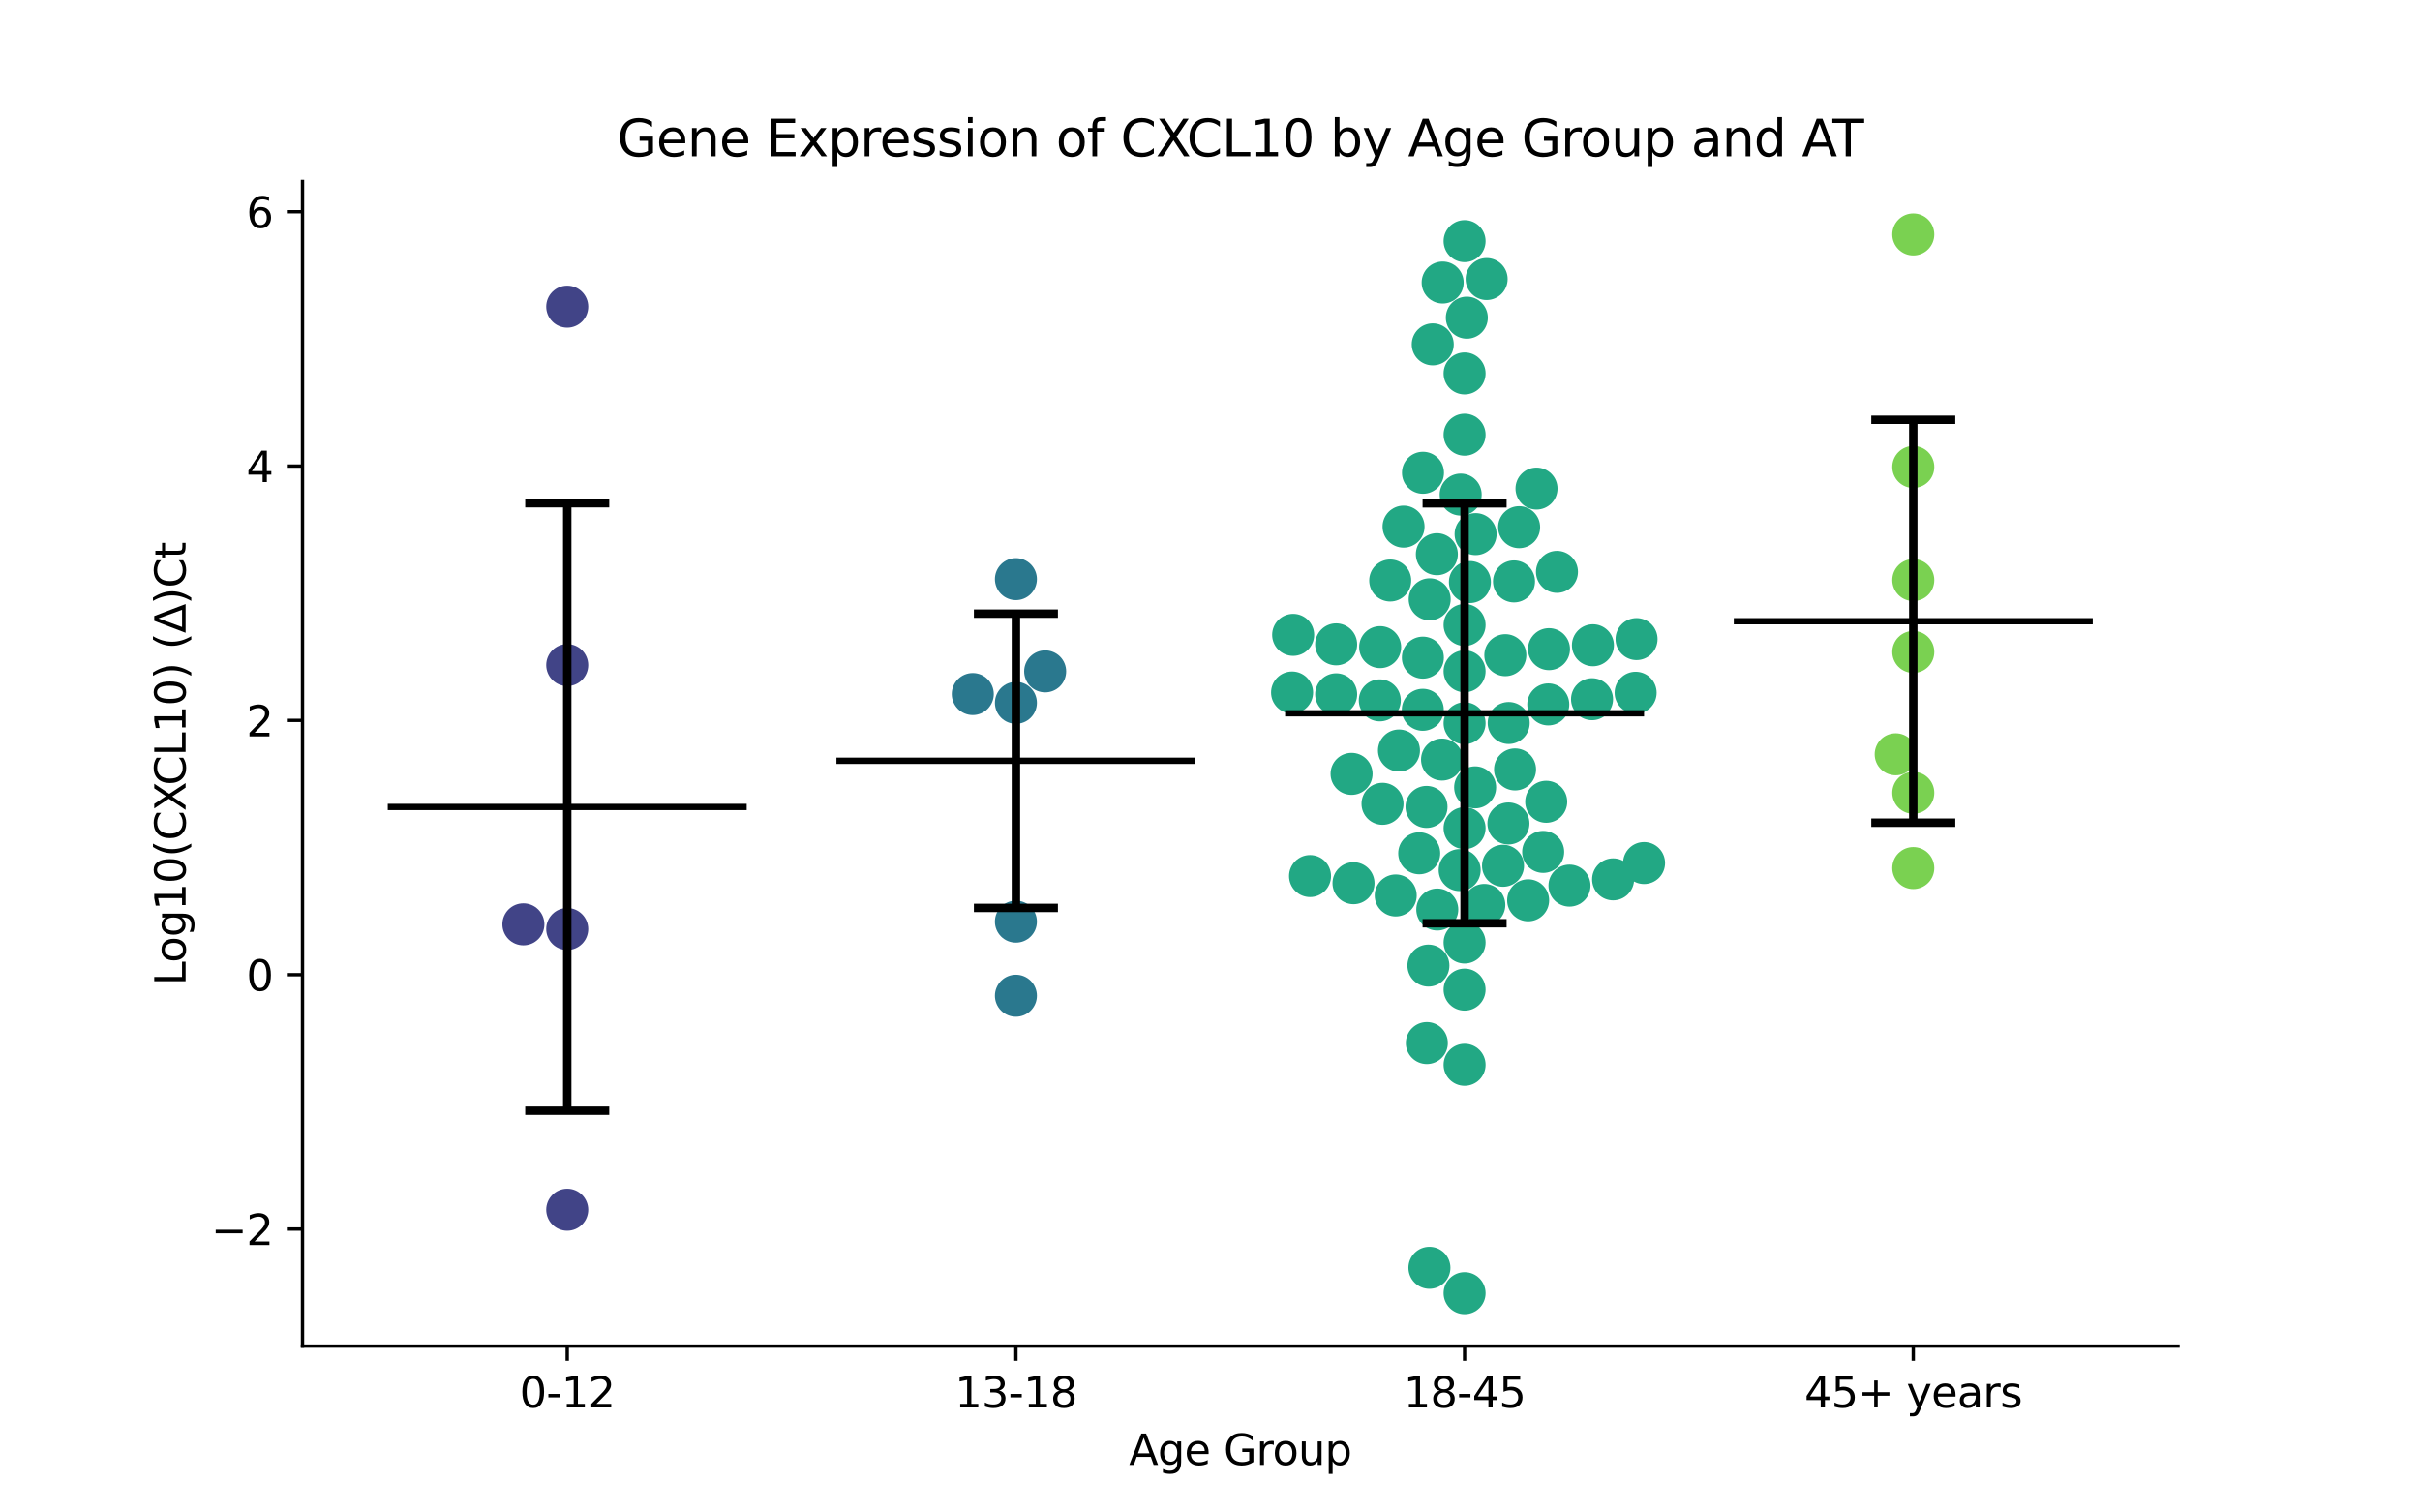 <?xml version="1.0" encoding="utf-8" standalone="no"?>
<!DOCTYPE svg PUBLIC "-//W3C//DTD SVG 1.1//EN"
  "http://www.w3.org/Graphics/SVG/1.1/DTD/svg11.dtd">
<svg xmlns:xlink="http://www.w3.org/1999/xlink" width="576pt" height="360pt" viewBox="0 0 576 360" xmlns="http://www.w3.org/2000/svg" version="1.1">
 <defs>
  <style type="text/css">*{stroke-linejoin: round; stroke-linecap: butt}</style>
 </defs>
 <g id="figure_1">
  <g id="patch_1">
   <path d="M 0 360 
L 576 360 
L 576 0 
L 0 0 
z
" style="fill: #ffffff"/>
  </g>
  <g id="axes_1">
   <g id="patch_2">
    <path d="M 72 320.4 
L 518.4 320.4 
L 518.4 43.2 
L 72 43.2 
z
" style="fill: #ffffff"/>
   </g>
   <g id="PathCollection_1">
    <defs>
     <path id="C0_0_fdf3dfb3a2" d="M 0 5 
C 1.326 5 2.598 4.473 3.536 3.536 
C 4.473 2.598 5 1.326 5 -0 
C 5 -1.326 4.473 -2.598 3.536 -3.536 
C 2.598 -4.473 1.326 -5 0 -5 
C -1.326 -5 -2.598 -4.473 -3.536 -3.536 
C -4.473 -2.598 -5 -1.326 -5 0 
C -5 1.326 -4.473 2.598 -3.536 3.536 
C -2.598 4.473 -1.326 5 0 5 
z
"/>
    </defs>
    <g clip-path="url(#pe71e9127a6)">
     <use xlink:href="#C0_0_fdf3dfb3a2" x="135.009" y="221.125" style="fill: #414487"/>
    </g>
    <g clip-path="url(#pe71e9127a6)">
     <use xlink:href="#C0_0_fdf3dfb3a2" x="135.009" y="72.993" style="fill: #414487"/>
    </g>
    <g clip-path="url(#pe71e9127a6)">
     <use xlink:href="#C0_0_fdf3dfb3a2" x="135.009" y="158.303" style="fill: #414487"/>
    </g>
    <g clip-path="url(#pe71e9127a6)">
     <use xlink:href="#C0_0_fdf3dfb3a2" x="124.574" y="220.009" style="fill: #414487"/>
    </g>
    <g clip-path="url(#pe71e9127a6)">
     <use xlink:href="#C0_0_fdf3dfb3a2" x="135.009" y="287.94" style="fill: #414487"/>
    </g>
   </g>
   <g id="PathCollection_2">
    <defs>
     <path id="C1_0_965e7bff36" d="M 0 5 
C 1.326 5 2.598 4.473 3.536 3.536 
C 4.473 2.598 5 1.326 5 -0 
C 5 -1.326 4.473 -2.598 3.536 -3.536 
C 2.598 -4.473 1.326 -5 0 -5 
C -1.326 -5 -2.598 -4.473 -3.536 -3.536 
C -4.473 -2.598 -5 -1.326 -5 0 
C -5 1.326 -4.473 2.598 -3.536 3.536 
C -2.598 4.473 -1.326 5 0 5 
z
"/>
    </defs>
    <g clip-path="url(#pe71e9127a6)">
     <use xlink:href="#C1_0_965e7bff36" x="241.803" y="137.843" style="fill: #2a788e"/>
    </g>
    <g clip-path="url(#pe71e9127a6)">
     <use xlink:href="#C1_0_965e7bff36" x="248.766" y="159.801" style="fill: #2a788e"/>
    </g>
    <g clip-path="url(#pe71e9127a6)">
     <use xlink:href="#C1_0_965e7bff36" x="241.803" y="219.367" style="fill: #2a788e"/>
    </g>
    <g clip-path="url(#pe71e9127a6)">
     <use xlink:href="#C1_0_965e7bff36" x="241.803" y="237.003" style="fill: #2a788e"/>
    </g>
    <g clip-path="url(#pe71e9127a6)">
     <use xlink:href="#C1_0_965e7bff36" x="241.803" y="167.286" style="fill: #2a788e"/>
    </g>
    <g clip-path="url(#pe71e9127a6)">
     <use xlink:href="#C1_0_965e7bff36" x="231.534" y="165.199" style="fill: #2a788e"/>
    </g>
   </g>
   <g id="PathCollection_3">
    <defs>
     <path id="C2_0_bbe4fae4fe" d="M 0 5 
C 1.326 5 2.598 4.473 3.536 3.536 
C 4.473 2.598 5 1.326 5 -0 
C 5 -1.326 4.473 -2.598 3.536 -3.536 
C 2.598 -4.473 1.326 -5 0 -5 
C -1.326 -5 -2.598 -4.473 -3.536 -3.536 
C -4.473 -2.598 -5 -1.326 -5 0 
C -5 1.326 -4.473 2.598 -3.536 3.536 
C -2.598 4.473 -1.326 5 0 5 
z
"/>
    </defs>
    <g clip-path="url(#pe71e9127a6)">
     <use xlink:href="#C2_0_bbe4fae4fe" x="353.842" y="66.416" style="fill: #22a884"/>
    </g>
    <g clip-path="url(#pe71e9127a6)">
     <use xlink:href="#C2_0_bbe4fae4fe" x="348.597" y="307.8" style="fill: #22a884"/>
    </g>
    <g clip-path="url(#pe71e9127a6)">
     <use xlink:href="#C2_0_bbe4fae4fe" x="347.666" y="117.722" style="fill: #22a884"/>
    </g>
    <g clip-path="url(#pe71e9127a6)">
     <use xlink:href="#C2_0_bbe4fae4fe" x="370.584" y="136.115" style="fill: #22a884"/>
    </g>
    <g clip-path="url(#pe71e9127a6)">
     <use xlink:href="#C2_0_bbe4fae4fe" x="360.607" y="183.141" style="fill: #22a884"/>
    </g>
    <g clip-path="url(#pe71e9127a6)">
     <use xlink:href="#C2_0_bbe4fae4fe" x="389.527" y="152.114" style="fill: #22a884"/>
    </g>
    <g clip-path="url(#pe71e9127a6)">
     <use xlink:href="#C2_0_bbe4fae4fe" x="365.716" y="116.291" style="fill: #22a884"/>
    </g>
    <g clip-path="url(#pe71e9127a6)">
     <use xlink:href="#C2_0_bbe4fae4fe" x="348.597" y="57.392" style="fill: #22a884"/>
    </g>
    <g clip-path="url(#pe71e9127a6)">
     <use xlink:href="#C2_0_bbe4fae4fe" x="339.985" y="229.828" style="fill: #22a884"/>
    </g>
    <g clip-path="url(#pe71e9127a6)">
     <use xlink:href="#C2_0_bbe4fae4fe" x="307.794" y="151.109" style="fill: #22a884"/>
    </g>
    <g clip-path="url(#pe71e9127a6)">
     <use xlink:href="#C2_0_bbe4fae4fe" x="351.219" y="127.132" style="fill: #22a884"/>
    </g>
    <g clip-path="url(#pe71e9127a6)">
     <use xlink:href="#C2_0_bbe4fae4fe" x="348.597" y="224.34" style="fill: #22a884"/>
    </g>
    <g clip-path="url(#pe71e9127a6)">
     <use xlink:href="#C2_0_bbe4fae4fe" x="307.536" y="164.832" style="fill: #22a884"/>
    </g>
    <g clip-path="url(#pe71e9127a6)">
     <use xlink:href="#C2_0_bbe4fae4fe" x="359.097" y="172.089" style="fill: #22a884"/>
    </g>
    <g clip-path="url(#pe71e9127a6)">
     <use xlink:href="#C2_0_bbe4fae4fe" x="348.597" y="88.885" style="fill: #22a884"/>
    </g>
    <g clip-path="url(#pe71e9127a6)">
     <use xlink:href="#C2_0_bbe4fae4fe" x="360.359" y="138.39" style="fill: #22a884"/>
    </g>
    <g clip-path="url(#pe71e9127a6)">
     <use xlink:href="#C2_0_bbe4fae4fe" x="357.747" y="206.071" style="fill: #22a884"/>
    </g>
    <g clip-path="url(#pe71e9127a6)">
     <use xlink:href="#C2_0_bbe4fae4fe" x="353.291" y="215.394" style="fill: #22a884"/>
    </g>
    <g clip-path="url(#pe71e9127a6)">
     <use xlink:href="#C2_0_bbe4fae4fe" x="348.597" y="159.779" style="fill: #22a884"/>
    </g>
    <g clip-path="url(#pe71e9127a6)">
     <use xlink:href="#C2_0_bbe4fae4fe" x="332.979" y="178.634" style="fill: #22a884"/>
    </g>
    <g clip-path="url(#pe71e9127a6)">
     <use xlink:href="#C2_0_bbe4fae4fe" x="340.287" y="142.644" style="fill: #22a884"/>
    </g>
    <g clip-path="url(#pe71e9127a6)">
     <use xlink:href="#C2_0_bbe4fae4fe" x="338.666" y="156.531" style="fill: #22a884"/>
    </g>
    <g clip-path="url(#pe71e9127a6)">
     <use xlink:href="#C2_0_bbe4fae4fe" x="318.026" y="165.258" style="fill: #22a884"/>
    </g>
    <g clip-path="url(#pe71e9127a6)">
     <use xlink:href="#C2_0_bbe4fae4fe" x="338.648" y="168.947" style="fill: #22a884"/>
    </g>
    <g clip-path="url(#pe71e9127a6)">
     <use xlink:href="#C2_0_bbe4fae4fe" x="343.232" y="180.792" style="fill: #22a884"/>
    </g>
    <g clip-path="url(#pe71e9127a6)">
     <use xlink:href="#C2_0_bbe4fae4fe" x="341.996" y="131.911" style="fill: #22a884"/>
    </g>
    <g clip-path="url(#pe71e9127a6)">
     <use xlink:href="#C2_0_bbe4fae4fe" x="318.023" y="153.366" style="fill: #22a884"/>
    </g>
    <g clip-path="url(#pe71e9127a6)">
     <use xlink:href="#C2_0_bbe4fae4fe" x="339.611" y="248.27" style="fill: #22a884"/>
    </g>
    <g clip-path="url(#pe71e9127a6)">
     <use xlink:href="#C2_0_bbe4fae4fe" x="343.378" y="67.247" style="fill: #22a884"/>
    </g>
    <g clip-path="url(#pe71e9127a6)">
     <use xlink:href="#C2_0_bbe4fae4fe" x="368.514" y="167.665" style="fill: #22a884"/>
    </g>
    <g clip-path="url(#pe71e9127a6)">
     <use xlink:href="#C2_0_bbe4fae4fe" x="349.129" y="75.614" style="fill: #22a884"/>
    </g>
    <g clip-path="url(#pe71e9127a6)">
     <use xlink:href="#C2_0_bbe4fae4fe" x="341.018" y="81.965" style="fill: #22a884"/>
    </g>
    <g clip-path="url(#pe71e9127a6)">
     <use xlink:href="#C2_0_bbe4fae4fe" x="338.692" y="112.529" style="fill: #22a884"/>
    </g>
    <g clip-path="url(#pe71e9127a6)">
     <use xlink:href="#C2_0_bbe4fae4fe" x="348.597" y="197.114" style="fill: #22a884"/>
    </g>
    <g clip-path="url(#pe71e9127a6)">
     <use xlink:href="#C2_0_bbe4fae4fe" x="348.597" y="172.144" style="fill: #22a884"/>
    </g>
    <g clip-path="url(#pe71e9127a6)">
     <use xlink:href="#C2_0_bbe4fae4fe" x="358.295" y="155.944" style="fill: #22a884"/>
    </g>
    <g clip-path="url(#pe71e9127a6)">
     <use xlink:href="#C2_0_bbe4fae4fe" x="378.933" y="166.424" style="fill: #22a884"/>
    </g>
    <g clip-path="url(#pe71e9127a6)">
     <use xlink:href="#C2_0_bbe4fae4fe" x="348.597" y="148.756" style="fill: #22a884"/>
    </g>
    <g clip-path="url(#pe71e9127a6)">
     <use xlink:href="#C2_0_bbe4fae4fe" x="379.141" y="153.582" style="fill: #22a884"/>
    </g>
    <g clip-path="url(#pe71e9127a6)">
     <use xlink:href="#C2_0_bbe4fae4fe" x="351.109" y="187.404" style="fill: #22a884"/>
    </g>
    <g clip-path="url(#pe71e9127a6)">
     <use xlink:href="#C2_0_bbe4fae4fe" x="321.696" y="184.197" style="fill: #22a884"/>
    </g>
    <g clip-path="url(#pe71e9127a6)">
     <use xlink:href="#C2_0_bbe4fae4fe" x="349.86" y="138.537" style="fill: #22a884"/>
    </g>
    <g clip-path="url(#pe71e9127a6)">
     <use xlink:href="#C2_0_bbe4fae4fe" x="330.895" y="138.173" style="fill: #22a884"/>
    </g>
    <g clip-path="url(#pe71e9127a6)">
     <use xlink:href="#C2_0_bbe4fae4fe" x="368.686" y="154.51" style="fill: #22a884"/>
    </g>
    <g clip-path="url(#pe71e9127a6)">
     <use xlink:href="#C2_0_bbe4fae4fe" x="389.308" y="164.89" style="fill: #22a884"/>
    </g>
    <g clip-path="url(#pe71e9127a6)">
     <use xlink:href="#C2_0_bbe4fae4fe" x="328.416" y="166.702" style="fill: #22a884"/>
    </g>
    <g clip-path="url(#pe71e9127a6)">
     <use xlink:href="#C2_0_bbe4fae4fe" x="328.5" y="154.03" style="fill: #22a884"/>
    </g>
    <g clip-path="url(#pe71e9127a6)">
     <use xlink:href="#C2_0_bbe4fae4fe" x="373.565" y="210.795" style="fill: #22a884"/>
    </g>
    <g clip-path="url(#pe71e9127a6)">
     <use xlink:href="#C2_0_bbe4fae4fe" x="342.097" y="216.486" style="fill: #22a884"/>
    </g>
    <g clip-path="url(#pe71e9127a6)">
     <use xlink:href="#C2_0_bbe4fae4fe" x="363.727" y="214.291" style="fill: #22a884"/>
    </g>
    <g clip-path="url(#pe71e9127a6)">
     <use xlink:href="#C2_0_bbe4fae4fe" x="311.813" y="208.521" style="fill: #22a884"/>
    </g>
    <g clip-path="url(#pe71e9127a6)">
     <use xlink:href="#C2_0_bbe4fae4fe" x="391.315" y="205.422" style="fill: #22a884"/>
    </g>
    <g clip-path="url(#pe71e9127a6)">
     <use xlink:href="#C2_0_bbe4fae4fe" x="359.032" y="196.004" style="fill: #22a884"/>
    </g>
    <g clip-path="url(#pe71e9127a6)">
     <use xlink:href="#C2_0_bbe4fae4fe" x="329.063" y="191.322" style="fill: #22a884"/>
    </g>
    <g clip-path="url(#pe71e9127a6)">
     <use xlink:href="#C2_0_bbe4fae4fe" x="340.227" y="301.763" style="fill: #22a884"/>
    </g>
    <g clip-path="url(#pe71e9127a6)">
     <use xlink:href="#C2_0_bbe4fae4fe" x="348.597" y="235.549" style="fill: #22a884"/>
    </g>
    <g clip-path="url(#pe71e9127a6)">
     <use xlink:href="#C2_0_bbe4fae4fe" x="348.597" y="253.443" style="fill: #22a884"/>
    </g>
    <g clip-path="url(#pe71e9127a6)">
     <use xlink:href="#C2_0_bbe4fae4fe" x="332.203" y="213.138" style="fill: #22a884"/>
    </g>
    <g clip-path="url(#pe71e9127a6)">
     <use xlink:href="#C2_0_bbe4fae4fe" x="368.023" y="190.838" style="fill: #22a884"/>
    </g>
    <g clip-path="url(#pe71e9127a6)">
     <use xlink:href="#C2_0_bbe4fae4fe" x="361.575" y="125.481" style="fill: #22a884"/>
    </g>
    <g clip-path="url(#pe71e9127a6)">
     <use xlink:href="#C2_0_bbe4fae4fe" x="383.947" y="209.304" style="fill: #22a884"/>
    </g>
    <g clip-path="url(#pe71e9127a6)">
     <use xlink:href="#C2_0_bbe4fae4fe" x="339.534" y="192.064" style="fill: #22a884"/>
    </g>
    <g clip-path="url(#pe71e9127a6)">
     <use xlink:href="#C2_0_bbe4fae4fe" x="337.801" y="203.1" style="fill: #22a884"/>
    </g>
    <g clip-path="url(#pe71e9127a6)">
     <use xlink:href="#C2_0_bbe4fae4fe" x="367.301" y="202.77" style="fill: #22a884"/>
    </g>
    <g clip-path="url(#pe71e9127a6)">
     <use xlink:href="#C2_0_bbe4fae4fe" x="322.16" y="210.219" style="fill: #22a884"/>
    </g>
    <g clip-path="url(#pe71e9127a6)">
     <use xlink:href="#C2_0_bbe4fae4fe" x="347.424" y="207.101" style="fill: #22a884"/>
    </g>
    <g clip-path="url(#pe71e9127a6)">
     <use xlink:href="#C2_0_bbe4fae4fe" x="348.597" y="103.469" style="fill: #22a884"/>
    </g>
    <g clip-path="url(#pe71e9127a6)">
     <use xlink:href="#C2_0_bbe4fae4fe" x="334.07" y="125.352" style="fill: #22a884"/>
    </g>
   </g>
   <g id="PathCollection_4">
    <defs>
     <path id="C3_0_f2a1f20293" d="M 0 5 
C 1.326 5 2.598 4.473 3.536 3.536 
C 4.473 2.598 5 1.326 5 -0 
C 5 -1.326 4.473 -2.598 3.536 -3.536 
C 2.598 -4.473 1.326 -5 0 -5 
C -1.326 -5 -2.598 -4.473 -3.536 -3.536 
C -4.473 -2.598 -5 -1.326 -5 0 
C -5 1.326 -4.473 2.598 -3.536 3.536 
C -2.598 4.473 -1.326 5 0 5 
z
"/>
    </defs>
    <g clip-path="url(#pe71e9127a6)">
     <use xlink:href="#C3_0_f2a1f20293" x="455.391" y="188.706" style="fill: #7ad151"/>
    </g>
    <g clip-path="url(#pe71e9127a6)">
     <use xlink:href="#C3_0_f2a1f20293" x="455.391" y="138.068" style="fill: #7ad151"/>
    </g>
    <g clip-path="url(#pe71e9127a6)">
     <use xlink:href="#C3_0_f2a1f20293" x="455.391" y="55.8" style="fill: #7ad151"/>
    </g>
    <g clip-path="url(#pe71e9127a6)">
     <use xlink:href="#C3_0_f2a1f20293" x="455.391" y="155.176" style="fill: #7ad151"/>
    </g>
    <g clip-path="url(#pe71e9127a6)">
     <use xlink:href="#C3_0_f2a1f20293" x="451.201" y="179.537" style="fill: #7ad151"/>
    </g>
    <g clip-path="url(#pe71e9127a6)">
     <use xlink:href="#C3_0_f2a1f20293" x="455.391" y="206.617" style="fill: #7ad151"/>
    </g>
    <g clip-path="url(#pe71e9127a6)">
     <use xlink:href="#C3_0_f2a1f20293" x="455.391" y="111.144" style="fill: #7ad151"/>
    </g>
   </g>
   <g id="matplotlib.axis_1">
    <g id="xtick_1">
     <g id="line2d_1">
      <defs>
       <path id="mbf254775d8" d="M 0 0 
L 0 3.5 
" style="stroke: #000000; stroke-width: 0.8"/>
      </defs>
      <g>
       <use xlink:href="#mbf254775d8" x="135.009" y="320.4" style="stroke: #000000; stroke-width: 0.8"/>
      </g>
     </g>
     <g id="text_1">
      <!-- 0-12 -->
      <g transform="translate(123.661 334.998) scale(0.1 -0.1)">
       <defs>
        <path id="DejaVuSans-30" d="M 2034 4250 
Q 1547 4250 1301 3770 
Q 1056 3291 1056 2328 
Q 1056 1369 1301 889 
Q 1547 409 2034 409 
Q 2525 409 2770 889 
Q 3016 1369 3016 2328 
Q 3016 3291 2770 3770 
Q 2525 4250 2034 4250 
z
M 2034 4750 
Q 2819 4750 3233 4129 
Q 3647 3509 3647 2328 
Q 3647 1150 3233 529 
Q 2819 -91 2034 -91 
Q 1250 -91 836 529 
Q 422 1150 422 2328 
Q 422 3509 836 4129 
Q 1250 4750 2034 4750 
z
" transform="scale(0.016)"/>
        <path id="DejaVuSans-2d" d="M 313 2009 
L 1997 2009 
L 1997 1497 
L 313 1497 
L 313 2009 
z
" transform="scale(0.016)"/>
        <path id="DejaVuSans-31" d="M 794 531 
L 1825 531 
L 1825 4091 
L 703 3866 
L 703 4441 
L 1819 4666 
L 2450 4666 
L 2450 531 
L 3481 531 
L 3481 0 
L 794 0 
L 794 531 
z
" transform="scale(0.016)"/>
        <path id="DejaVuSans-32" d="M 1228 531 
L 3431 531 
L 3431 0 
L 469 0 
L 469 531 
Q 828 903 1448 1529 
Q 2069 2156 2228 2338 
Q 2531 2678 2651 2914 
Q 2772 3150 2772 3378 
Q 2772 3750 2511 3984 
Q 2250 4219 1831 4219 
Q 1534 4219 1204 4116 
Q 875 4013 500 3803 
L 500 4441 
Q 881 4594 1212 4672 
Q 1544 4750 1819 4750 
Q 2544 4750 2975 4387 
Q 3406 4025 3406 3419 
Q 3406 3131 3298 2873 
Q 3191 2616 2906 2266 
Q 2828 2175 2409 1742 
Q 1991 1309 1228 531 
z
" transform="scale(0.016)"/>
       </defs>
       <use xlink:href="#DejaVuSans-30"/>
       <use xlink:href="#DejaVuSans-2d" x="63.623"/>
       <use xlink:href="#DejaVuSans-31" x="99.707"/>
       <use xlink:href="#DejaVuSans-32" x="163.33"/>
      </g>
     </g>
    </g>
    <g id="xtick_2">
     <g id="line2d_2">
      <g>
       <use xlink:href="#mbf254775d8" x="241.803" y="320.4" style="stroke: #000000; stroke-width: 0.8"/>
      </g>
     </g>
     <g id="text_2">
      <!-- 13-18 -->
      <g transform="translate(227.274 334.998) scale(0.1 -0.1)">
       <defs>
        <path id="DejaVuSans-33" d="M 2597 2516 
Q 3050 2419 3304 2112 
Q 3559 1806 3559 1356 
Q 3559 666 3084 287 
Q 2609 -91 1734 -91 
Q 1441 -91 1130 -33 
Q 819 25 488 141 
L 488 750 
Q 750 597 1062 519 
Q 1375 441 1716 441 
Q 2309 441 2620 675 
Q 2931 909 2931 1356 
Q 2931 1769 2642 2001 
Q 2353 2234 1838 2234 
L 1294 2234 
L 1294 2753 
L 1863 2753 
Q 2328 2753 2575 2939 
Q 2822 3125 2822 3475 
Q 2822 3834 2567 4026 
Q 2313 4219 1838 4219 
Q 1578 4219 1281 4162 
Q 984 4106 628 3988 
L 628 4550 
Q 988 4650 1302 4700 
Q 1616 4750 1894 4750 
Q 2613 4750 3031 4423 
Q 3450 4097 3450 3541 
Q 3450 3153 3228 2886 
Q 3006 2619 2597 2516 
z
" transform="scale(0.016)"/>
        <path id="DejaVuSans-38" d="M 2034 2216 
Q 1584 2216 1326 1975 
Q 1069 1734 1069 1313 
Q 1069 891 1326 650 
Q 1584 409 2034 409 
Q 2484 409 2743 651 
Q 3003 894 3003 1313 
Q 3003 1734 2745 1975 
Q 2488 2216 2034 2216 
z
M 1403 2484 
Q 997 2584 770 2862 
Q 544 3141 544 3541 
Q 544 4100 942 4425 
Q 1341 4750 2034 4750 
Q 2731 4750 3128 4425 
Q 3525 4100 3525 3541 
Q 3525 3141 3298 2862 
Q 3072 2584 2669 2484 
Q 3125 2378 3379 2068 
Q 3634 1759 3634 1313 
Q 3634 634 3220 271 
Q 2806 -91 2034 -91 
Q 1263 -91 848 271 
Q 434 634 434 1313 
Q 434 1759 690 2068 
Q 947 2378 1403 2484 
z
M 1172 3481 
Q 1172 3119 1398 2916 
Q 1625 2713 2034 2713 
Q 2441 2713 2670 2916 
Q 2900 3119 2900 3481 
Q 2900 3844 2670 4047 
Q 2441 4250 2034 4250 
Q 1625 4250 1398 4047 
Q 1172 3844 1172 3481 
z
" transform="scale(0.016)"/>
       </defs>
       <use xlink:href="#DejaVuSans-31"/>
       <use xlink:href="#DejaVuSans-33" x="63.623"/>
       <use xlink:href="#DejaVuSans-2d" x="127.246"/>
       <use xlink:href="#DejaVuSans-31" x="163.33"/>
       <use xlink:href="#DejaVuSans-38" x="226.953"/>
      </g>
     </g>
    </g>
    <g id="xtick_3">
     <g id="line2d_3">
      <g>
       <use xlink:href="#mbf254775d8" x="348.597" y="320.4" style="stroke: #000000; stroke-width: 0.8"/>
      </g>
     </g>
     <g id="text_3">
      <!-- 18-45 -->
      <g transform="translate(334.068 334.998) scale(0.1 -0.1)">
       <defs>
        <path id="DejaVuSans-34" d="M 2419 4116 
L 825 1625 
L 2419 1625 
L 2419 4116 
z
M 2253 4666 
L 3047 4666 
L 3047 1625 
L 3713 1625 
L 3713 1100 
L 3047 1100 
L 3047 0 
L 2419 0 
L 2419 1100 
L 313 1100 
L 313 1709 
L 2253 4666 
z
" transform="scale(0.016)"/>
        <path id="DejaVuSans-35" d="M 691 4666 
L 3169 4666 
L 3169 4134 
L 1269 4134 
L 1269 2991 
Q 1406 3038 1543 3061 
Q 1681 3084 1819 3084 
Q 2600 3084 3056 2656 
Q 3513 2228 3513 1497 
Q 3513 744 3044 326 
Q 2575 -91 1722 -91 
Q 1428 -91 1123 -41 
Q 819 9 494 109 
L 494 744 
Q 775 591 1075 516 
Q 1375 441 1709 441 
Q 2250 441 2565 725 
Q 2881 1009 2881 1497 
Q 2881 1984 2565 2268 
Q 2250 2553 1709 2553 
Q 1456 2553 1204 2497 
Q 953 2441 691 2322 
L 691 4666 
z
" transform="scale(0.016)"/>
       </defs>
       <use xlink:href="#DejaVuSans-31"/>
       <use xlink:href="#DejaVuSans-38" x="63.623"/>
       <use xlink:href="#DejaVuSans-2d" x="127.246"/>
       <use xlink:href="#DejaVuSans-34" x="163.33"/>
       <use xlink:href="#DejaVuSans-35" x="226.953"/>
      </g>
     </g>
    </g>
    <g id="xtick_4">
     <g id="line2d_4">
      <g>
       <use xlink:href="#mbf254775d8" x="455.391" y="320.4" style="stroke: #000000; stroke-width: 0.8"/>
      </g>
     </g>
     <g id="text_4">
      <!-- 45+ years -->
      <g transform="translate(429.49 334.998) scale(0.1 -0.1)">
       <defs>
        <path id="DejaVuSans-2b" d="M 2944 4013 
L 2944 2272 
L 4684 2272 
L 4684 1741 
L 2944 1741 
L 2944 0 
L 2419 0 
L 2419 1741 
L 678 1741 
L 678 2272 
L 2419 2272 
L 2419 4013 
L 2944 4013 
z
" transform="scale(0.016)"/>
        <path id="DejaVuSans-20" transform="scale(0.016)"/>
        <path id="DejaVuSans-79" d="M 2059 -325 
Q 1816 -950 1584 -1140 
Q 1353 -1331 966 -1331 
L 506 -1331 
L 506 -850 
L 844 -850 
Q 1081 -850 1212 -737 
Q 1344 -625 1503 -206 
L 1606 56 
L 191 3500 
L 800 3500 
L 1894 763 
L 2988 3500 
L 3597 3500 
L 2059 -325 
z
" transform="scale(0.016)"/>
        <path id="DejaVuSans-65" d="M 3597 1894 
L 3597 1613 
L 953 1613 
Q 991 1019 1311 708 
Q 1631 397 2203 397 
Q 2534 397 2845 478 
Q 3156 559 3463 722 
L 3463 178 
Q 3153 47 2828 -22 
Q 2503 -91 2169 -91 
Q 1331 -91 842 396 
Q 353 884 353 1716 
Q 353 2575 817 3079 
Q 1281 3584 2069 3584 
Q 2775 3584 3186 3129 
Q 3597 2675 3597 1894 
z
M 3022 2063 
Q 3016 2534 2758 2815 
Q 2500 3097 2075 3097 
Q 1594 3097 1305 2825 
Q 1016 2553 972 2059 
L 3022 2063 
z
" transform="scale(0.016)"/>
        <path id="DejaVuSans-61" d="M 2194 1759 
Q 1497 1759 1228 1600 
Q 959 1441 959 1056 
Q 959 750 1161 570 
Q 1363 391 1709 391 
Q 2188 391 2477 730 
Q 2766 1069 2766 1631 
L 2766 1759 
L 2194 1759 
z
M 3341 1997 
L 3341 0 
L 2766 0 
L 2766 531 
Q 2569 213 2275 61 
Q 1981 -91 1556 -91 
Q 1019 -91 701 211 
Q 384 513 384 1019 
Q 384 1609 779 1909 
Q 1175 2209 1959 2209 
L 2766 2209 
L 2766 2266 
Q 2766 2663 2505 2880 
Q 2244 3097 1772 3097 
Q 1472 3097 1187 3025 
Q 903 2953 641 2809 
L 641 3341 
Q 956 3463 1253 3523 
Q 1550 3584 1831 3584 
Q 2591 3584 2966 3190 
Q 3341 2797 3341 1997 
z
" transform="scale(0.016)"/>
        <path id="DejaVuSans-72" d="M 2631 2963 
Q 2534 3019 2420 3045 
Q 2306 3072 2169 3072 
Q 1681 3072 1420 2755 
Q 1159 2438 1159 1844 
L 1159 0 
L 581 0 
L 581 3500 
L 1159 3500 
L 1159 2956 
Q 1341 3275 1631 3429 
Q 1922 3584 2338 3584 
Q 2397 3584 2469 3576 
Q 2541 3569 2628 3553 
L 2631 2963 
z
" transform="scale(0.016)"/>
        <path id="DejaVuSans-73" d="M 2834 3397 
L 2834 2853 
Q 2591 2978 2328 3040 
Q 2066 3103 1784 3103 
Q 1356 3103 1142 2972 
Q 928 2841 928 2578 
Q 928 2378 1081 2264 
Q 1234 2150 1697 2047 
L 1894 2003 
Q 2506 1872 2764 1633 
Q 3022 1394 3022 966 
Q 3022 478 2636 193 
Q 2250 -91 1575 -91 
Q 1294 -91 989 -36 
Q 684 19 347 128 
L 347 722 
Q 666 556 975 473 
Q 1284 391 1588 391 
Q 1994 391 2212 530 
Q 2431 669 2431 922 
Q 2431 1156 2273 1281 
Q 2116 1406 1581 1522 
L 1381 1569 
Q 847 1681 609 1914 
Q 372 2147 372 2553 
Q 372 3047 722 3315 
Q 1072 3584 1716 3584 
Q 2034 3584 2315 3537 
Q 2597 3491 2834 3397 
z
" transform="scale(0.016)"/>
       </defs>
       <use xlink:href="#DejaVuSans-34"/>
       <use xlink:href="#DejaVuSans-35" x="63.623"/>
       <use xlink:href="#DejaVuSans-2b" x="127.246"/>
       <use xlink:href="#DejaVuSans-20" x="211.035"/>
       <use xlink:href="#DejaVuSans-79" x="242.822"/>
       <use xlink:href="#DejaVuSans-65" x="302.002"/>
       <use xlink:href="#DejaVuSans-61" x="363.525"/>
       <use xlink:href="#DejaVuSans-72" x="424.805"/>
       <use xlink:href="#DejaVuSans-73" x="465.918"/>
      </g>
     </g>
    </g>
    <g id="text_5">
     <!-- Age Group -->
     <g transform="translate(268.72 348.677) scale(0.1 -0.1)">
      <defs>
       <path id="DejaVuSans-41" d="M 2188 4044 
L 1331 1722 
L 3047 1722 
L 2188 4044 
z
M 1831 4666 
L 2547 4666 
L 4325 0 
L 3669 0 
L 3244 1197 
L 1141 1197 
L 716 0 
L 50 0 
L 1831 4666 
z
" transform="scale(0.016)"/>
       <path id="DejaVuSans-67" d="M 2906 1791 
Q 2906 2416 2648 2759 
Q 2391 3103 1925 3103 
Q 1463 3103 1205 2759 
Q 947 2416 947 1791 
Q 947 1169 1205 825 
Q 1463 481 1925 481 
Q 2391 481 2648 825 
Q 2906 1169 2906 1791 
z
M 3481 434 
Q 3481 -459 3084 -895 
Q 2688 -1331 1869 -1331 
Q 1566 -1331 1297 -1286 
Q 1028 -1241 775 -1147 
L 775 -588 
Q 1028 -725 1275 -790 
Q 1522 -856 1778 -856 
Q 2344 -856 2625 -561 
Q 2906 -266 2906 331 
L 2906 616 
Q 2728 306 2450 153 
Q 2172 0 1784 0 
Q 1141 0 747 490 
Q 353 981 353 1791 
Q 353 2603 747 3093 
Q 1141 3584 1784 3584 
Q 2172 3584 2450 3431 
Q 2728 3278 2906 2969 
L 2906 3500 
L 3481 3500 
L 3481 434 
z
" transform="scale(0.016)"/>
       <path id="DejaVuSans-47" d="M 3809 666 
L 3809 1919 
L 2778 1919 
L 2778 2438 
L 4434 2438 
L 4434 434 
Q 4069 175 3628 42 
Q 3188 -91 2688 -91 
Q 1594 -91 976 548 
Q 359 1188 359 2328 
Q 359 3472 976 4111 
Q 1594 4750 2688 4750 
Q 3144 4750 3555 4637 
Q 3966 4525 4313 4306 
L 4313 3634 
Q 3963 3931 3569 4081 
Q 3175 4231 2741 4231 
Q 1884 4231 1454 3753 
Q 1025 3275 1025 2328 
Q 1025 1384 1454 906 
Q 1884 428 2741 428 
Q 3075 428 3337 486 
Q 3600 544 3809 666 
z
" transform="scale(0.016)"/>
       <path id="DejaVuSans-6f" d="M 1959 3097 
Q 1497 3097 1228 2736 
Q 959 2375 959 1747 
Q 959 1119 1226 758 
Q 1494 397 1959 397 
Q 2419 397 2687 759 
Q 2956 1122 2956 1747 
Q 2956 2369 2687 2733 
Q 2419 3097 1959 3097 
z
M 1959 3584 
Q 2709 3584 3137 3096 
Q 3566 2609 3566 1747 
Q 3566 888 3137 398 
Q 2709 -91 1959 -91 
Q 1206 -91 779 398 
Q 353 888 353 1747 
Q 353 2609 779 3096 
Q 1206 3584 1959 3584 
z
" transform="scale(0.016)"/>
       <path id="DejaVuSans-75" d="M 544 1381 
L 544 3500 
L 1119 3500 
L 1119 1403 
Q 1119 906 1312 657 
Q 1506 409 1894 409 
Q 2359 409 2629 706 
Q 2900 1003 2900 1516 
L 2900 3500 
L 3475 3500 
L 3475 0 
L 2900 0 
L 2900 538 
Q 2691 219 2414 64 
Q 2138 -91 1772 -91 
Q 1169 -91 856 284 
Q 544 659 544 1381 
z
M 1991 3584 
L 1991 3584 
z
" transform="scale(0.016)"/>
       <path id="DejaVuSans-70" d="M 1159 525 
L 1159 -1331 
L 581 -1331 
L 581 3500 
L 1159 3500 
L 1159 2969 
Q 1341 3281 1617 3432 
Q 1894 3584 2278 3584 
Q 2916 3584 3314 3078 
Q 3713 2572 3713 1747 
Q 3713 922 3314 415 
Q 2916 -91 2278 -91 
Q 1894 -91 1617 61 
Q 1341 213 1159 525 
z
M 3116 1747 
Q 3116 2381 2855 2742 
Q 2594 3103 2138 3103 
Q 1681 3103 1420 2742 
Q 1159 2381 1159 1747 
Q 1159 1113 1420 752 
Q 1681 391 2138 391 
Q 2594 391 2855 752 
Q 3116 1113 3116 1747 
z
" transform="scale(0.016)"/>
      </defs>
      <use xlink:href="#DejaVuSans-41"/>
      <use xlink:href="#DejaVuSans-67" x="68.408"/>
      <use xlink:href="#DejaVuSans-65" x="131.885"/>
      <use xlink:href="#DejaVuSans-20" x="193.408"/>
      <use xlink:href="#DejaVuSans-47" x="225.195"/>
      <use xlink:href="#DejaVuSans-72" x="302.686"/>
      <use xlink:href="#DejaVuSans-6f" x="341.549"/>
      <use xlink:href="#DejaVuSans-75" x="402.73"/>
      <use xlink:href="#DejaVuSans-70" x="466.109"/>
     </g>
    </g>
   </g>
   <g id="matplotlib.axis_2">
    <g id="ytick_1">
     <g id="line2d_5">
      <defs>
       <path id="m6743f7f2fc" d="M 0 0 
L -3.5 0 
" style="stroke: #000000; stroke-width: 0.8"/>
      </defs>
      <g>
       <use xlink:href="#m6743f7f2fc" x="72" y="292.539" style="stroke: #000000; stroke-width: 0.8"/>
      </g>
     </g>
     <g id="text_6">
      <!-- −2 -->
      <g transform="translate(50.258 296.338) scale(0.1 -0.1)">
       <defs>
        <path id="DejaVuSans-2212" d="M 678 2272 
L 4684 2272 
L 4684 1741 
L 678 1741 
L 678 2272 
z
" transform="scale(0.016)"/>
       </defs>
       <use xlink:href="#DejaVuSans-2212"/>
       <use xlink:href="#DejaVuSans-32" x="83.789"/>
      </g>
     </g>
    </g>
    <g id="ytick_2">
     <g id="line2d_6">
      <g>
       <use xlink:href="#m6743f7f2fc" x="72" y="232.005" style="stroke: #000000; stroke-width: 0.8"/>
      </g>
     </g>
     <g id="text_7">
      <!-- 0 -->
      <g transform="translate(58.638 235.804) scale(0.1 -0.1)">
       <use xlink:href="#DejaVuSans-30"/>
      </g>
     </g>
    </g>
    <g id="ytick_3">
     <g id="line2d_7">
      <g>
       <use xlink:href="#m6743f7f2fc" x="72" y="171.47" style="stroke: #000000; stroke-width: 0.8"/>
      </g>
     </g>
     <g id="text_8">
      <!-- 2 -->
      <g transform="translate(58.638 175.27) scale(0.1 -0.1)">
       <use xlink:href="#DejaVuSans-32"/>
      </g>
     </g>
    </g>
    <g id="ytick_4">
     <g id="line2d_8">
      <g>
       <use xlink:href="#m6743f7f2fc" x="72" y="110.936" style="stroke: #000000; stroke-width: 0.8"/>
      </g>
     </g>
     <g id="text_9">
      <!-- 4 -->
      <g transform="translate(58.638 114.735) scale(0.1 -0.1)">
       <use xlink:href="#DejaVuSans-34"/>
      </g>
     </g>
    </g>
    <g id="ytick_5">
     <g id="line2d_9">
      <g>
       <use xlink:href="#m6743f7f2fc" x="72" y="50.402" style="stroke: #000000; stroke-width: 0.8"/>
      </g>
     </g>
     <g id="text_10">
      <!-- 6 -->
      <g transform="translate(58.638 54.201) scale(0.1 -0.1)">
       <defs>
        <path id="DejaVuSans-36" d="M 2113 2584 
Q 1688 2584 1439 2293 
Q 1191 2003 1191 1497 
Q 1191 994 1439 701 
Q 1688 409 2113 409 
Q 2538 409 2786 701 
Q 3034 994 3034 1497 
Q 3034 2003 2786 2293 
Q 2538 2584 2113 2584 
z
M 3366 4563 
L 3366 3988 
Q 3128 4100 2886 4159 
Q 2644 4219 2406 4219 
Q 1781 4219 1451 3797 
Q 1122 3375 1075 2522 
Q 1259 2794 1537 2939 
Q 1816 3084 2150 3084 
Q 2853 3084 3261 2657 
Q 3669 2231 3669 1497 
Q 3669 778 3244 343 
Q 2819 -91 2113 -91 
Q 1303 -91 875 529 
Q 447 1150 447 2328 
Q 447 3434 972 4092 
Q 1497 4750 2381 4750 
Q 2619 4750 2861 4703 
Q 3103 4656 3366 4563 
z
" transform="scale(0.016)"/>
       </defs>
       <use xlink:href="#DejaVuSans-36"/>
      </g>
     </g>
    </g>
    <g id="text_11">
     <!-- Log10(CXCL10) (Δ)Ct -->
     <g transform="translate(44.178 234.552) rotate(-90) scale(0.1 -0.1)">
      <defs>
       <path id="DejaVuSans-4c" d="M 628 4666 
L 1259 4666 
L 1259 531 
L 3531 531 
L 3531 0 
L 628 0 
L 628 4666 
z
" transform="scale(0.016)"/>
       <path id="DejaVuSans-28" d="M 1984 4856 
Q 1566 4138 1362 3434 
Q 1159 2731 1159 2009 
Q 1159 1288 1364 580 
Q 1569 -128 1984 -844 
L 1484 -844 
Q 1016 -109 783 600 
Q 550 1309 550 2009 
Q 550 2706 781 3412 
Q 1013 4119 1484 4856 
L 1984 4856 
z
" transform="scale(0.016)"/>
       <path id="DejaVuSans-43" d="M 4122 4306 
L 4122 3641 
Q 3803 3938 3442 4084 
Q 3081 4231 2675 4231 
Q 1875 4231 1450 3742 
Q 1025 3253 1025 2328 
Q 1025 1406 1450 917 
Q 1875 428 2675 428 
Q 3081 428 3442 575 
Q 3803 722 4122 1019 
L 4122 359 
Q 3791 134 3420 21 
Q 3050 -91 2638 -91 
Q 1578 -91 968 557 
Q 359 1206 359 2328 
Q 359 3453 968 4101 
Q 1578 4750 2638 4750 
Q 3056 4750 3426 4639 
Q 3797 4528 4122 4306 
z
" transform="scale(0.016)"/>
       <path id="DejaVuSans-58" d="M 403 4666 
L 1081 4666 
L 2241 2931 
L 3406 4666 
L 4084 4666 
L 2584 2425 
L 4184 0 
L 3506 0 
L 2194 1984 
L 872 0 
L 191 0 
L 1856 2491 
L 403 4666 
z
" transform="scale(0.016)"/>
       <path id="DejaVuSans-29" d="M 513 4856 
L 1013 4856 
Q 1481 4119 1714 3412 
Q 1947 2706 1947 2009 
Q 1947 1309 1714 600 
Q 1481 -109 1013 -844 
L 513 -844 
Q 928 -128 1133 580 
Q 1338 1288 1338 2009 
Q 1338 2731 1133 3434 
Q 928 4138 513 4856 
z
" transform="scale(0.016)"/>
       <path id="DejaVuSans-394" d="M 2188 4044 
L 906 525 
L 3472 525 
L 2188 4044 
z
M 50 0 
L 1831 4666 
L 2547 4666 
L 4325 0 
L 50 0 
z
" transform="scale(0.016)"/>
       <path id="DejaVuSans-74" d="M 1172 4494 
L 1172 3500 
L 2356 3500 
L 2356 3053 
L 1172 3053 
L 1172 1153 
Q 1172 725 1289 603 
Q 1406 481 1766 481 
L 2356 481 
L 2356 0 
L 1766 0 
Q 1100 0 847 248 
Q 594 497 594 1153 
L 594 3053 
L 172 3053 
L 172 3500 
L 594 3500 
L 594 4494 
L 1172 4494 
z
" transform="scale(0.016)"/>
      </defs>
      <use xlink:href="#DejaVuSans-4c"/>
      <use xlink:href="#DejaVuSans-6f" x="53.963"/>
      <use xlink:href="#DejaVuSans-67" x="115.145"/>
      <use xlink:href="#DejaVuSans-31" x="178.621"/>
      <use xlink:href="#DejaVuSans-30" x="242.244"/>
      <use xlink:href="#DejaVuSans-28" x="305.867"/>
      <use xlink:href="#DejaVuSans-43" x="344.881"/>
      <use xlink:href="#DejaVuSans-58" x="414.705"/>
      <use xlink:href="#DejaVuSans-43" x="475.961"/>
      <use xlink:href="#DejaVuSans-4c" x="545.785"/>
      <use xlink:href="#DejaVuSans-31" x="601.498"/>
      <use xlink:href="#DejaVuSans-30" x="665.121"/>
      <use xlink:href="#DejaVuSans-29" x="728.744"/>
      <use xlink:href="#DejaVuSans-20" x="767.758"/>
      <use xlink:href="#DejaVuSans-28" x="799.545"/>
      <use xlink:href="#DejaVuSans-394" x="838.559"/>
      <use xlink:href="#DejaVuSans-29" x="906.967"/>
      <use xlink:href="#DejaVuSans-43" x="945.98"/>
      <use xlink:href="#DejaVuSans-74" x="1015.805"/>
     </g>
    </g>
   </g>
   <g id="LineCollection_1">
    <path d="M 135.009 264.373 
L 135.009 119.776 
" clip-path="url(#pe71e9127a6)" style="fill: none; stroke: #000000; stroke-width: 2"/>
   </g>
   <g id="line2d_10">
    <defs>
     <path id="mcbb7fccf11" d="M 10 0 
L -10 -0 
" style="stroke: #000000; stroke-width: 2"/>
    </defs>
    <g clip-path="url(#pe71e9127a6)">
     <use xlink:href="#mcbb7fccf11" x="135.009" y="264.373" style="stroke: #000000; stroke-width: 2"/>
    </g>
   </g>
   <g id="line2d_11">
    <g clip-path="url(#pe71e9127a6)">
     <use xlink:href="#mcbb7fccf11" x="135.009" y="119.776" style="stroke: #000000; stroke-width: 2"/>
    </g>
   </g>
   <g id="LineCollection_2">
    <path d="M 92.291 192.074 
L 177.726 192.074 
" clip-path="url(#pe71e9127a6)" style="fill: none; stroke: #000000; stroke-width: 1.5"/>
   </g>
   <g id="LineCollection_3">
    <path d="M 241.803 216.102 
L 241.803 146.064 
" clip-path="url(#pe71e9127a6)" style="fill: none; stroke: #000000; stroke-width: 2"/>
   </g>
   <g id="line2d_12">
    <g clip-path="url(#pe71e9127a6)">
     <use xlink:href="#mcbb7fccf11" x="241.803" y="216.102" style="stroke: #000000; stroke-width: 2"/>
    </g>
   </g>
   <g id="line2d_13">
    <g clip-path="url(#pe71e9127a6)">
     <use xlink:href="#mcbb7fccf11" x="241.803" y="146.064" style="stroke: #000000; stroke-width: 2"/>
    </g>
   </g>
   <g id="LineCollection_4">
    <path d="M 199.085 181.083 
L 284.521 181.083 
" clip-path="url(#pe71e9127a6)" style="fill: none; stroke: #000000; stroke-width: 1.5"/>
   </g>
   <g id="LineCollection_5">
    <path d="M 348.597 219.76 
L 348.597 119.801 
" clip-path="url(#pe71e9127a6)" style="fill: none; stroke: #000000; stroke-width: 2"/>
   </g>
   <g id="line2d_14">
    <g clip-path="url(#pe71e9127a6)">
     <use xlink:href="#mcbb7fccf11" x="348.597" y="219.76" style="stroke: #000000; stroke-width: 2"/>
    </g>
   </g>
   <g id="line2d_15">
    <g clip-path="url(#pe71e9127a6)">
     <use xlink:href="#mcbb7fccf11" x="348.597" y="119.801" style="stroke: #000000; stroke-width: 2"/>
    </g>
   </g>
   <g id="LineCollection_6">
    <path d="M 305.879 169.78 
L 391.315 169.78 
" clip-path="url(#pe71e9127a6)" style="fill: none; stroke: #000000; stroke-width: 1.5"/>
   </g>
   <g id="LineCollection_7">
    <path d="M 455.391 195.818 
L 455.391 99.911 
" clip-path="url(#pe71e9127a6)" style="fill: none; stroke: #000000; stroke-width: 2"/>
   </g>
   <g id="line2d_16">
    <g clip-path="url(#pe71e9127a6)">
     <use xlink:href="#mcbb7fccf11" x="455.391" y="195.818" style="stroke: #000000; stroke-width: 2"/>
    </g>
   </g>
   <g id="line2d_17">
    <g clip-path="url(#pe71e9127a6)">
     <use xlink:href="#mcbb7fccf11" x="455.391" y="99.911" style="stroke: #000000; stroke-width: 2"/>
    </g>
   </g>
   <g id="LineCollection_8">
    <path d="M 412.674 147.864 
L 498.109 147.864 
" clip-path="url(#pe71e9127a6)" style="fill: none; stroke: #000000; stroke-width: 1.5"/>
   </g>
   <g id="patch_3">
    <path d="M 72 320.4 
L 72 43.2 
" style="fill: none; stroke: #000000; stroke-width: 0.8; stroke-linejoin: miter; stroke-linecap: square"/>
   </g>
   <g id="patch_4">
    <path d="M 72 320.4 
L 518.4 320.4 
" style="fill: none; stroke: #000000; stroke-width: 0.8; stroke-linejoin: miter; stroke-linecap: square"/>
   </g>
   <g id="text_12">
    <!-- Gene Expression of CXCL10 by Age Group and AT -->
    <g transform="translate(146.905 37.2) scale(0.12 -0.12)">
     <defs>
      <path id="DejaVuSans-6e" d="M 3513 2113 
L 3513 0 
L 2938 0 
L 2938 2094 
Q 2938 2591 2744 2837 
Q 2550 3084 2163 3084 
Q 1697 3084 1428 2787 
Q 1159 2491 1159 1978 
L 1159 0 
L 581 0 
L 581 3500 
L 1159 3500 
L 1159 2956 
Q 1366 3272 1645 3428 
Q 1925 3584 2291 3584 
Q 2894 3584 3203 3211 
Q 3513 2838 3513 2113 
z
" transform="scale(0.016)"/>
      <path id="DejaVuSans-45" d="M 628 4666 
L 3578 4666 
L 3578 4134 
L 1259 4134 
L 1259 2753 
L 3481 2753 
L 3481 2222 
L 1259 2222 
L 1259 531 
L 3634 531 
L 3634 0 
L 628 0 
L 628 4666 
z
" transform="scale(0.016)"/>
      <path id="DejaVuSans-78" d="M 3513 3500 
L 2247 1797 
L 3578 0 
L 2900 0 
L 1881 1375 
L 863 0 
L 184 0 
L 1544 1831 
L 300 3500 
L 978 3500 
L 1906 2253 
L 2834 3500 
L 3513 3500 
z
" transform="scale(0.016)"/>
      <path id="DejaVuSans-69" d="M 603 3500 
L 1178 3500 
L 1178 0 
L 603 0 
L 603 3500 
z
M 603 4863 
L 1178 4863 
L 1178 4134 
L 603 4134 
L 603 4863 
z
" transform="scale(0.016)"/>
      <path id="DejaVuSans-66" d="M 2375 4863 
L 2375 4384 
L 1825 4384 
Q 1516 4384 1395 4259 
Q 1275 4134 1275 3809 
L 1275 3500 
L 2222 3500 
L 2222 3053 
L 1275 3053 
L 1275 0 
L 697 0 
L 697 3053 
L 147 3053 
L 147 3500 
L 697 3500 
L 697 3744 
Q 697 4328 969 4595 
Q 1241 4863 1831 4863 
L 2375 4863 
z
" transform="scale(0.016)"/>
      <path id="DejaVuSans-62" d="M 3116 1747 
Q 3116 2381 2855 2742 
Q 2594 3103 2138 3103 
Q 1681 3103 1420 2742 
Q 1159 2381 1159 1747 
Q 1159 1113 1420 752 
Q 1681 391 2138 391 
Q 2594 391 2855 752 
Q 3116 1113 3116 1747 
z
M 1159 2969 
Q 1341 3281 1617 3432 
Q 1894 3584 2278 3584 
Q 2916 3584 3314 3078 
Q 3713 2572 3713 1747 
Q 3713 922 3314 415 
Q 2916 -91 2278 -91 
Q 1894 -91 1617 61 
Q 1341 213 1159 525 
L 1159 0 
L 581 0 
L 581 4863 
L 1159 4863 
L 1159 2969 
z
" transform="scale(0.016)"/>
      <path id="DejaVuSans-64" d="M 2906 2969 
L 2906 4863 
L 3481 4863 
L 3481 0 
L 2906 0 
L 2906 525 
Q 2725 213 2448 61 
Q 2172 -91 1784 -91 
Q 1150 -91 751 415 
Q 353 922 353 1747 
Q 353 2572 751 3078 
Q 1150 3584 1784 3584 
Q 2172 3584 2448 3432 
Q 2725 3281 2906 2969 
z
M 947 1747 
Q 947 1113 1208 752 
Q 1469 391 1925 391 
Q 2381 391 2643 752 
Q 2906 1113 2906 1747 
Q 2906 2381 2643 2742 
Q 2381 3103 1925 3103 
Q 1469 3103 1208 2742 
Q 947 2381 947 1747 
z
" transform="scale(0.016)"/>
      <path id="DejaVuSans-54" d="M -19 4666 
L 3928 4666 
L 3928 4134 
L 2272 4134 
L 2272 0 
L 1638 0 
L 1638 4134 
L -19 4134 
L -19 4666 
z
" transform="scale(0.016)"/>
     </defs>
     <use xlink:href="#DejaVuSans-47"/>
     <use xlink:href="#DejaVuSans-65" x="77.49"/>
     <use xlink:href="#DejaVuSans-6e" x="139.014"/>
     <use xlink:href="#DejaVuSans-65" x="202.393"/>
     <use xlink:href="#DejaVuSans-20" x="263.916"/>
     <use xlink:href="#DejaVuSans-45" x="295.703"/>
     <use xlink:href="#DejaVuSans-78" x="358.887"/>
     <use xlink:href="#DejaVuSans-70" x="418.066"/>
     <use xlink:href="#DejaVuSans-72" x="481.543"/>
     <use xlink:href="#DejaVuSans-65" x="520.406"/>
     <use xlink:href="#DejaVuSans-73" x="581.93"/>
     <use xlink:href="#DejaVuSans-73" x="634.029"/>
     <use xlink:href="#DejaVuSans-69" x="686.129"/>
     <use xlink:href="#DejaVuSans-6f" x="713.912"/>
     <use xlink:href="#DejaVuSans-6e" x="775.094"/>
     <use xlink:href="#DejaVuSans-20" x="838.473"/>
     <use xlink:href="#DejaVuSans-6f" x="870.26"/>
     <use xlink:href="#DejaVuSans-66" x="931.441"/>
     <use xlink:href="#DejaVuSans-20" x="966.646"/>
     <use xlink:href="#DejaVuSans-43" x="998.434"/>
     <use xlink:href="#DejaVuSans-58" x="1068.258"/>
     <use xlink:href="#DejaVuSans-43" x="1129.514"/>
     <use xlink:href="#DejaVuSans-4c" x="1199.338"/>
     <use xlink:href="#DejaVuSans-31" x="1255.051"/>
     <use xlink:href="#DejaVuSans-30" x="1318.674"/>
     <use xlink:href="#DejaVuSans-20" x="1382.297"/>
     <use xlink:href="#DejaVuSans-62" x="1414.084"/>
     <use xlink:href="#DejaVuSans-79" x="1477.561"/>
     <use xlink:href="#DejaVuSans-20" x="1536.74"/>
     <use xlink:href="#DejaVuSans-41" x="1568.527"/>
     <use xlink:href="#DejaVuSans-67" x="1636.936"/>
     <use xlink:href="#DejaVuSans-65" x="1700.412"/>
     <use xlink:href="#DejaVuSans-20" x="1761.936"/>
     <use xlink:href="#DejaVuSans-47" x="1793.723"/>
     <use xlink:href="#DejaVuSans-72" x="1871.213"/>
     <use xlink:href="#DejaVuSans-6f" x="1910.076"/>
     <use xlink:href="#DejaVuSans-75" x="1971.258"/>
     <use xlink:href="#DejaVuSans-70" x="2034.637"/>
     <use xlink:href="#DejaVuSans-20" x="2098.113"/>
     <use xlink:href="#DejaVuSans-61" x="2129.9"/>
     <use xlink:href="#DejaVuSans-6e" x="2191.18"/>
     <use xlink:href="#DejaVuSans-64" x="2254.559"/>
     <use xlink:href="#DejaVuSans-20" x="2318.035"/>
     <use xlink:href="#DejaVuSans-41" x="2349.822"/>
     <use xlink:href="#DejaVuSans-54" x="2410.48"/>
    </g>
   </g>
  </g>
 </g>
 <defs>
  <clipPath id="pe71e9127a6">
   <rect x="72" y="43.2" width="446.4" height="277.2"/>
  </clipPath>
 </defs>
</svg>
